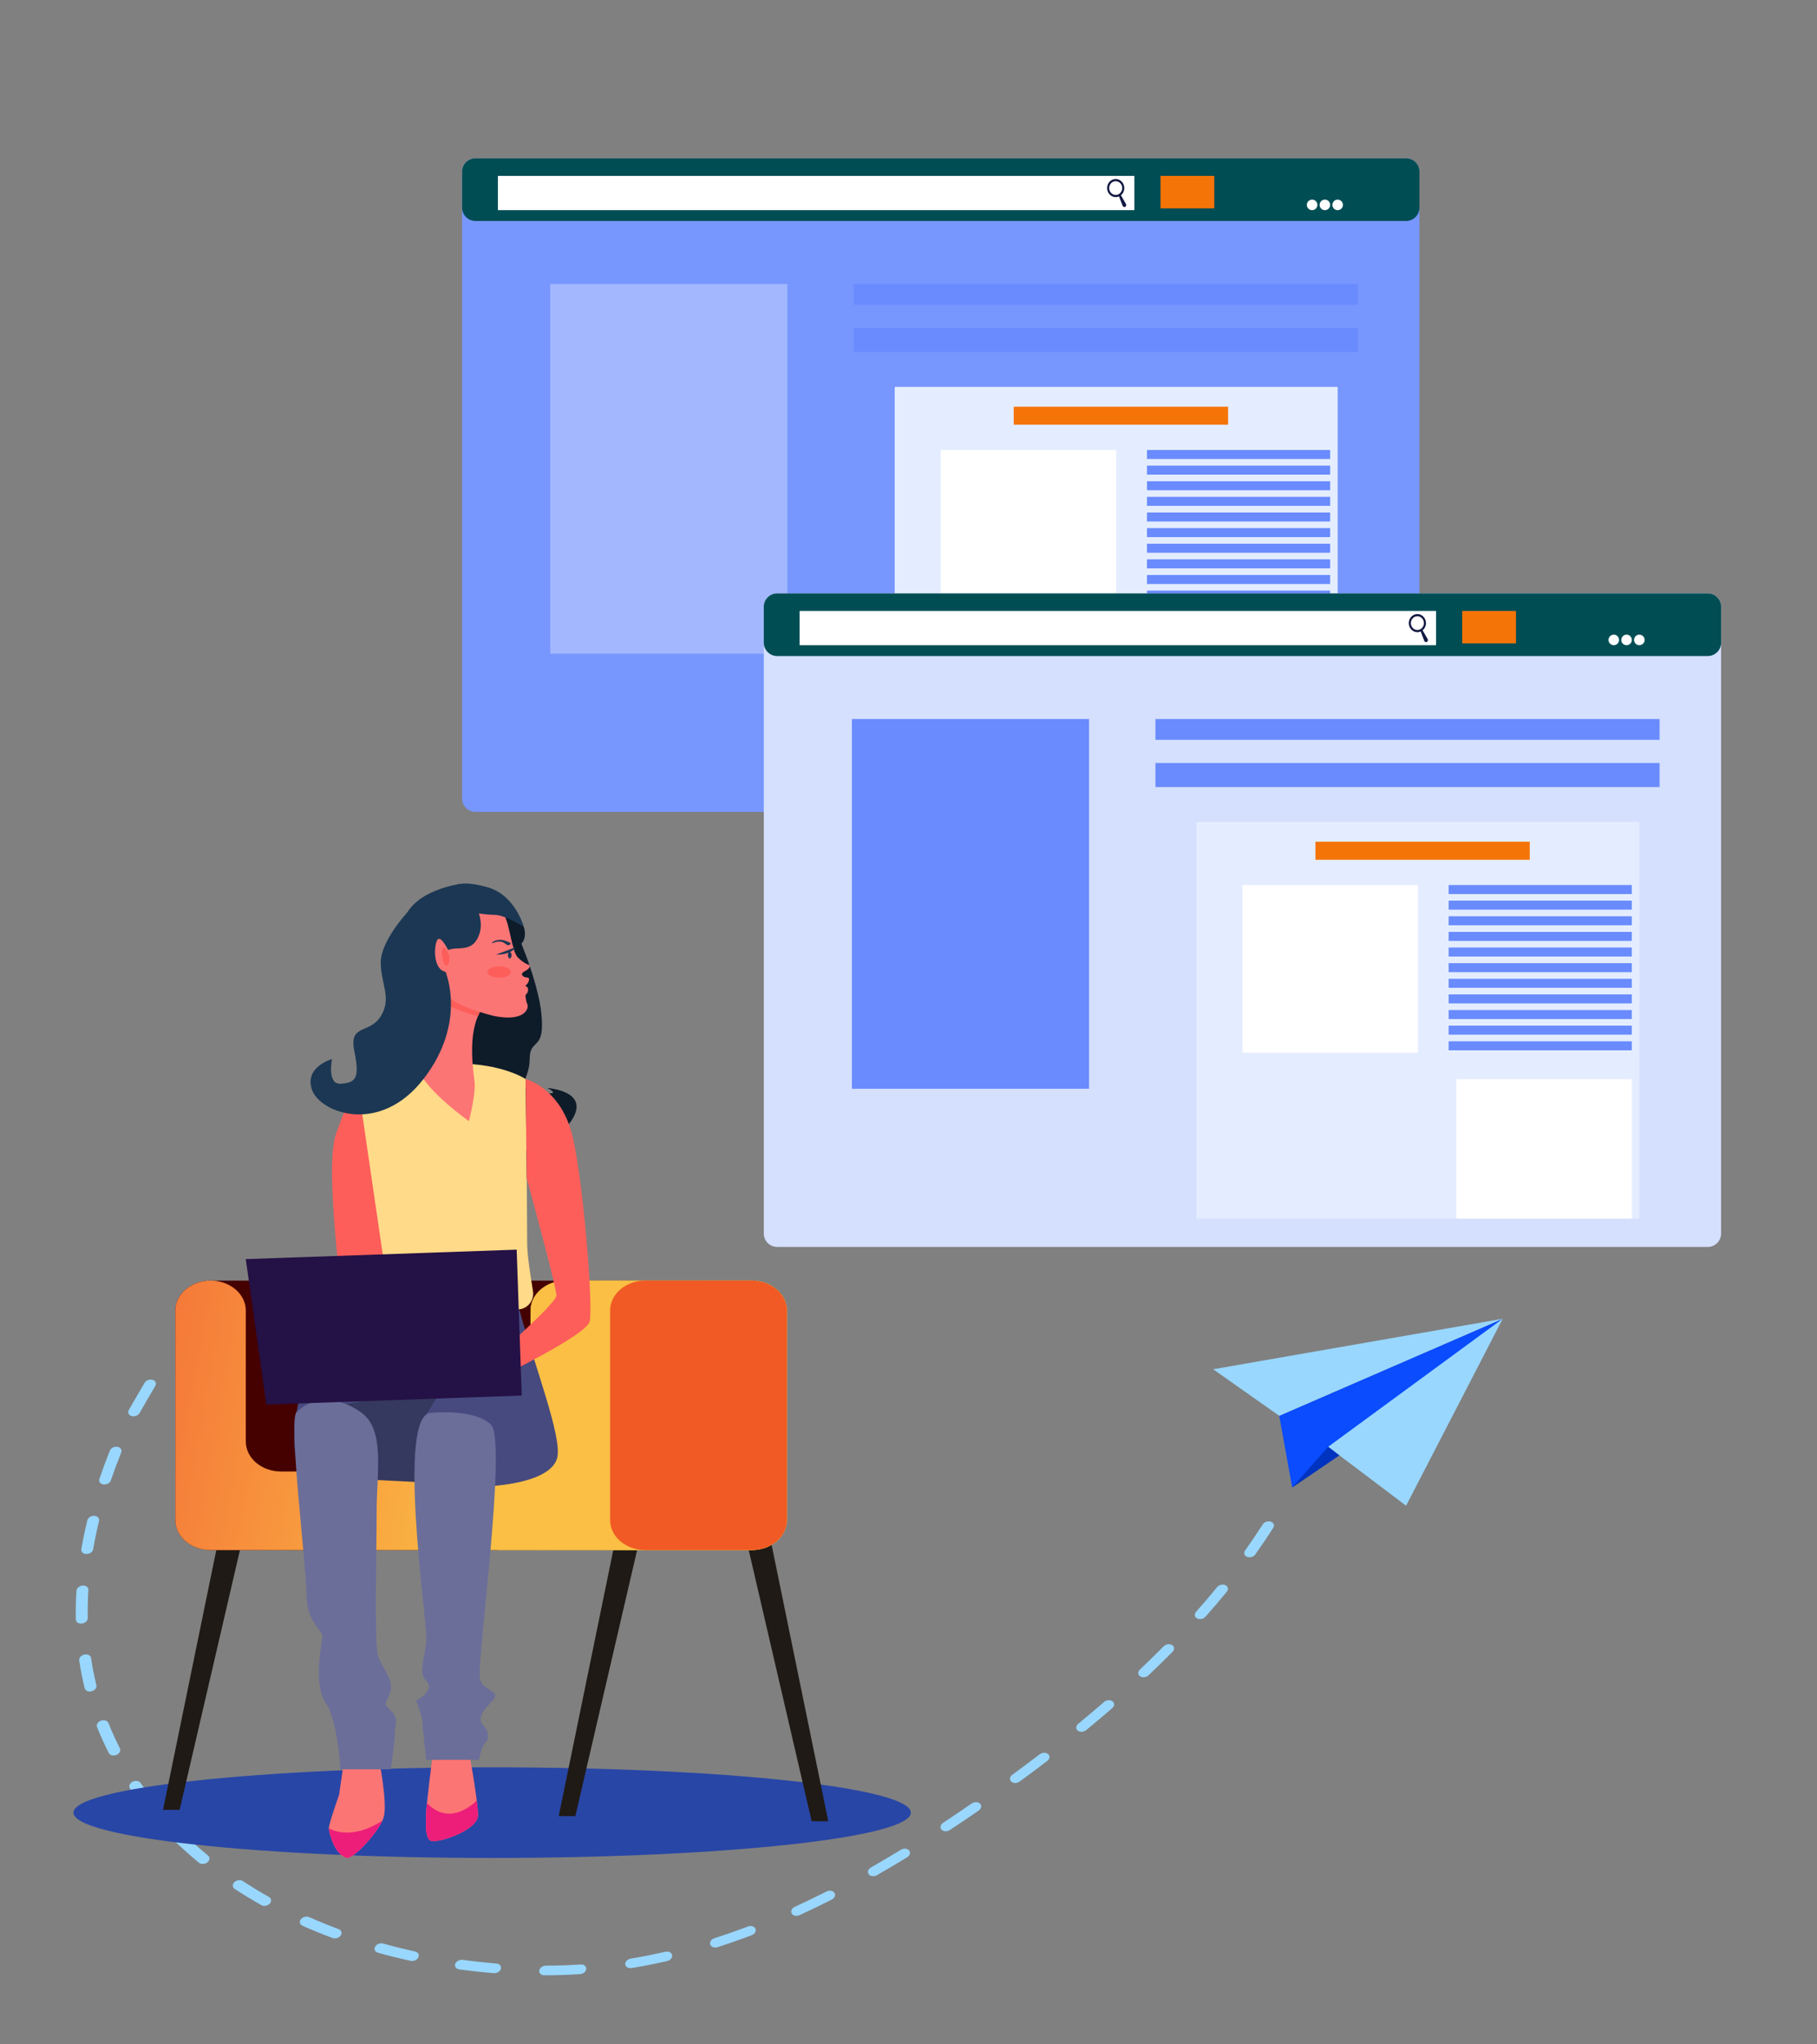 <?xml version="1.0" encoding="utf-8"?>
<!-- Generator: Adobe Illustrator 24.1.1, SVG Export Plug-In . SVG Version: 6.00 Build 0)  -->
<svg version="1.1" id="_x3C_Layer_x3E_" xmlns="http://www.w3.org/2000/svg" xmlns:xlink="http://www.w3.org/1999/xlink" x="0px"
	 y="0px" viewBox="0 0 1582 1779.59" style="enable-background:new 0 0 1582 1779.59;" xml:space="preserve">
<rect x="0" y="0" width="1582" height="1779.59" fill="#808080" stroke="none"/>
<style type="text/css">
	.st0{display:none;fill:#F5F5F5;}
	.st1{fill:#99D7FF;}
	.st2{fill:#7796FE;}
	.st3{fill:#004D54;}
	.st4{fill:#A2B7FD;}
	.st5{fill:#698BFD;}
	.st6{fill:#FFFFFF;}
	.st7{fill:#121841;}
	.st8{fill:#F57408;}
	.st9{fill:#E4EDFF;}
	.st10{fill:#D5DFFE;}
	.st11{fill:#2846A6;}
	.st12{fill:#1F1A15;}
	.st13{fill:#450000;}
	.st14{fill:url(#SVGID_1_);}
	.st15{fill:#FABF44;}
	.st16{fill:#F15A24;}
	.st17{fill:#0E1B29;}
	.st18{fill:#FC7575;}
	.st19{fill:#FFDA88;}
	.st20{fill:#464A7F;}
	.st21{fill:#35385F;}
	.st22{fill:#6B6E99;}
	.st23{fill:#FD5E5A;}
	.st24{fill:#241145;}
	.st25{fill:#ED1E79;}
	.st26{fill:#1B3753;}
	.st27{fill:#0A4CFE;}
	.st28{fill:#0033BF;}
</style>
<rect x="-1424" y="-313.69" class="st0" width="3006" height="1670"/>
<g>
	<g>
		<g>
			<path class="st1" d="M132.89,1201.24c2.56,0.77,3.59,3.18,2.3,5.37c-5.69,9.64-10.28,17.55-13.64,23.5
				c-1.24,2.2-4.34,3.41-6.94,2.68c-2.59-0.73-3.68-3.11-2.43-5.32c3.39-6.01,8-13.97,13.73-23.66c0.4-0.68,0.98-1.26,1.67-1.72
				C129.09,1201.09,131.12,1200.71,132.89,1201.24z M102.25,1259.53c2.72,0.45,4.19,2.67,3.27,4.95c-3.26,8.12-6.29,16.29-9,24.29
				c-0.78,2.3-3.65,3.89-6.42,3.55c-2.76-0.34-4.37-2.48-3.59-4.78c2.75-8.13,5.83-16.44,9.15-24.69c0.37-0.92,1.07-1.71,1.96-2.3
				C98.93,1259.68,100.63,1259.26,102.25,1259.53z M82.15,1319.64c2.81,0.16,4.64,2.17,4.08,4.49c-2,8.21-3.71,16.48-5.11,24.59
				c-0.39,2.33-3.03,4.19-5.87,4.16c-2.84-0.02-4.82-1.93-4.43-4.25c1.42-8.26,3.17-16.7,5.2-25.08c0.27-1.13,1.06-2.12,2.13-2.83
				C79.28,1319.98,80.7,1319.56,82.15,1319.64z M72.01,1380.35c2.87-0.19,5.08,1.55,4.93,3.87c-0.5,8.2-0.68,16.42-0.52,24.42
				c0.04,2.3-2.25,4.44-5.12,4.77c-2.87,0.34-5.24-1.26-5.28-3.56c-0.17-8.19,0.02-16.59,0.54-24.98c0.08-1.35,0.95-2.6,2.23-3.45
				C69.69,1380.82,70.82,1380.43,72.01,1380.35z M73.53,1440.38c2.85-0.56,5.44,0.81,5.77,3.06c1.17,7.93,2.72,15.86,4.61,23.59
				c0.54,2.21-1.31,4.59-4.13,5.32c-2.82,0.73-5.55-0.48-6.08-2.69c-1.94-7.92-3.53-16.05-4.73-24.18c-0.23-1.56,0.67-3.13,2.2-4.14
				C71.85,1440.89,72.65,1440.56,73.53,1440.38z M87.96,1497.97c2.75-0.96,5.65-0.02,6.49,2.1c2.94,7.42,6.29,14.82,9.94,21.98
				c1.04,2.04-0.28,4.59-2.96,5.71c-2.67,1.11-5.69,0.36-6.73-1.68c-3.75-7.35-7.18-14.93-10.19-22.54c-0.68-1.71,0.2-3.66,2-4.85
				C86.94,1498.4,87.42,1498.16,87.96,1497.97z M115.4,1551.14c2.55-1.33,5.68-0.85,7.01,1.06c1.06,1.54,2.14,3.07,3.25,4.6
				c3.68,5.11,7.59,10.18,11.64,15.08c1.49,1.81,0.69,4.47-1.73,5.92c-2.45,1.46-5.65,1.17-7.15-0.65
				c-4.15-5.02-8.15-10.21-11.92-15.44c-1.13-1.57-2.24-3.14-3.33-4.72c-1.21-1.75-0.47-4.11,1.64-5.51
				C115,1551.37,115.2,1551.25,115.4,1551.14z M161.98,1598.42c6.05,5.79,12.48,11.49,19.12,16.93c1.89,1.54,1.66,4.2-0.51,5.94
				c-2.17,1.74-5.45,1.9-7.33,0.35c-6.8-5.57-13.38-11.39-19.58-17.33c-1.73-1.66-1.28-4.32,1.02-5.95
				c0.05-0.04,0.11-0.08,0.17-0.11C157.14,1596.73,160.29,1596.8,161.98,1598.42z M211.45,1637.6c7.27,4.78,14.92,9.43,22.72,13.82
				c2.21,1.24,2.51,3.84,0.68,5.81c-1.83,1.96-5.11,2.55-7.32,1.3c-7.98-4.48-15.79-9.24-23.23-14.13c-2.08-1.37-2.17-4-0.2-5.88
				c0.25-0.24,0.52-0.45,0.81-0.64C206.89,1636.57,209.63,1636.41,211.45,1637.6z M269.21,1668.99c8.31,3.69,16.93,7.21,25.62,10.44
				c2.47,0.92,3.29,3.4,1.82,5.53c-1.47,2.14-4.66,3.12-7.13,2.2c-8.88-3.31-17.69-6.9-26.18-10.68c-2.37-1.05-2.98-3.59-1.36-5.66
				c0.37-0.47,0.82-0.87,1.33-1.21C265.02,1668.48,267.38,1668.17,269.21,1668.99z M333.55,1691.99c9.09,2.53,18.46,4.85,27.84,6.89
				c2.66,0.58,3.96,2.88,2.89,5.13c-1.07,2.25-4.1,3.6-6.77,3.03c-9.58-2.09-19.15-4.46-28.43-7.05c-2.6-0.72-3.7-3.1-2.46-5.31
				c0.4-0.72,1-1.33,1.72-1.81C329.82,1691.89,331.8,1691.5,333.55,1691.99z M402.83,1706.18c9.67,1.32,19.55,2.39,29.38,3.19
				c2.8,0.23,4.55,2.29,3.9,4.6c-0.65,2.31-3.44,4.01-6.24,3.78c-10.03-0.82-20.13-1.92-30.01-3.26c-2.75-0.37-4.31-2.54-3.49-4.83
				c0.35-0.97,1.08-1.82,2.01-2.44C399.62,1706.39,401.25,1705.97,402.83,1706.18z M475.34,1711.22c9.99,0,20.13-0.35,30.15-1.03
				c2.87-0.2,5.09,1.52,4.96,3.84c-0.13,2.32-2.56,4.35-5.43,4.55c-10.31,0.7-20.75,1.06-31.02,1.06c-2.85,0-4.86-1.88-4.49-4.21
				c0.2-1.24,1.03-2.35,2.19-3.12C472.73,1711.63,474.01,1711.22,475.34,1711.22z M1106.48,1324.67c2.52,0.84,3.44,3.28,2.06,5.45
				c-4.89,7.67-10.13,15.45-15.59,23.12c-1.51,2.12-4.71,3.06-7.16,2.1c-2.44-0.96-3.2-3.45-1.69-5.57
				c5.36-7.53,10.51-15.17,15.32-22.71c0.4-0.63,0.94-1.16,1.59-1.58C1102.58,1324.43,1104.69,1324.07,1106.48,1324.67z
				 M549.19,1705.08c9.94-1.64,20.05-3.64,30.08-5.95c2.83-0.65,5.5,0.63,5.95,2.86c0.44,2.23-1.49,4.56-4.33,5.22
				c-10.3,2.37-20.7,4.43-30.91,6.11c-2.86,0.47-5.36-0.99-5.58-3.27c-0.14-1.52,0.76-3.01,2.22-3.98
				C547.35,1705.59,548.23,1705.24,549.19,1705.08z M1066.96,1379.99c2.33,1.1,2.86,3.65,1.19,5.7
				c-5.93,7.26-12.19,14.6-18.59,21.79c-1.78,2-5.05,2.65-7.3,1.46c-2.26-1.19-2.65-3.77-0.87-5.77
				c6.3-7.09,12.46-14.31,18.31-21.47c0.35-0.43,0.78-0.81,1.26-1.12C1062.71,1379.41,1065.11,1379.12,1066.96,1379.99z
				 M622.08,1687.32c9.57-3.07,19.34-6.49,29.03-10.16c2.71-1.03,5.67-0.18,6.61,1.91c0.93,2.08-0.52,4.61-3.23,5.64
				c-9.91,3.76-19.9,7.26-29.69,10.4c-2.77,0.89-5.62-0.13-6.38-2.28c-0.59-1.69,0.3-3.57,2.05-4.73
				C620.94,1687.77,621.49,1687.51,622.08,1687.32z M1020.48,1432.14c2.15,1.3,2.35,3.92,0.44,5.85
				c-6.71,6.77-13.74,13.65-20.92,20.44c-1.98,1.88-5.27,2.28-7.35,0.9c-2.08-1.37-2.16-4.01-0.17-5.88
				c7.08-6.71,14.04-13.5,20.66-20.19c0.29-0.29,0.59-0.54,0.93-0.76C1015.99,1431.22,1018.65,1431.02,1020.48,1432.14z
				 M691.99,1660.02c9.06-4.15,18.33-8.62,27.54-13.3c2.57-1.3,5.69-0.8,6.99,1.13c1.29,1.93,0.23,4.55-2.31,5.85
				c-9.37,4.76-18.8,9.31-28.02,13.53c-2.63,1.21-5.7,0.57-6.86-1.42c-1.02-1.75-0.22-3.97,1.78-5.29
				C691.39,1660.33,691.68,1660.17,691.99,1660.02z M968.61,1481.09c1.98,1.47,1.9,4.12-0.19,5.92
				c-7.37,6.39-15.01,12.84-22.71,19.16c-2.15,1.73-5.43,1.95-7.34,0.43c-1.91-1.52-1.73-4.18,0.41-5.94
				c7.62-6.26,15.18-12.64,22.48-18.96c0.2-0.17,0.4-0.33,0.62-0.47C963.94,1479.87,966.82,1479.76,968.61,1481.09z M912.56,1527.03
				c1.83,1.59,1.51,4.26-0.71,5.95c-7.82,5.98-15.93,12.03-24.1,17.99c-2.36,1.65-5.53,1.67-7.3,0.03c-1.77-1.63-1.37-4.3,0.9-5.95
				c8.1-5.91,16.13-11.91,23.89-17.84c0.11-0.08,0.22-0.17,0.34-0.24C907.78,1525.52,910.83,1525.52,912.56,1527.03z M758.24,1625.8
				c8.51-4.87,17.29-10.07,26.09-15.45c2.43-1.48,5.64-1.24,7.18,0.55c1.53,1.79,0.79,4.49-1.61,5.93
				c-8.9,5.45-17.79,10.71-26.41,15.64c-2.48,1.42-5.66,1.08-7.11-0.77c-1.38-1.75-0.68-4.22,1.52-5.68
				C757.99,1625.94,758.11,1625.87,758.24,1625.8z M853.3,1570.22c1.69,1.69,1.18,4.35-1.14,5.95c-8.1,5.59-16.1,10.99-23.76,16.07
				l-1.36,0.9c-2.36,1.56-5.6,1.43-7.24-0.29c-1.64-1.72-1.06-4.38,1.3-5.95l1.36-0.9c7.6-5.04,15.53-10.4,23.57-15.95
				c0.03-0.02,0.06-0.04,0.09-0.06C848.44,1568.47,851.63,1568.56,853.3,1570.22z"/>
		</g>
	</g>
	<g>
		<path class="st2" d="M1224.23,706.8H413.97c-6.42,0-11.62-5.2-11.62-11.62v-545.7c0-6.42,5.2-11.62,11.62-11.62h810.26
			c6.42,0,11.62,5.2,11.62,11.62v545.7C1235.84,701.6,1230.64,706.8,1224.23,706.8z"/>
		<path class="st3" d="M1224.23,192.37H413.97c-6.42,0-11.62-5.2-11.62-11.62v-31.27c0-6.42,5.2-11.62,11.62-11.62h810.26
			c6.42,0,11.62,5.2,11.62,11.62v31.27C1235.84,187.17,1230.64,192.37,1224.23,192.37z"/>
		<rect x="479.06" y="247.23" class="st4" width="206.49" height="321.88"/>
		<rect x="743.35" y="247.23" class="st5" width="438.95" height="18.09"/>
		<rect x="743.35" y="285.51" class="st5" width="438.95" height="20.93"/>
		<rect x="433.53" y="153.13" class="st6" width="554.12" height="29.82"/>
		<path class="st6" d="M1147,178.37c0,2.54-2.05,4.59-4.59,4.59c-2.54,0-4.59-2.05-4.59-4.59c0-2.53,2.05-4.59,4.59-4.59
			C1144.95,173.78,1147,175.83,1147,178.37z"/>
		<path class="st6" d="M1158.12,178.37c0,2.54-2.05,4.59-4.59,4.59c-2.54,0-4.59-2.05-4.59-4.59c0-2.53,2.05-4.59,4.59-4.59
			C1156.07,173.78,1158.12,175.83,1158.12,178.37z"/>
		<path class="st6" d="M1169.24,178.37c0,2.54-2.05,4.59-4.59,4.59c-2.54,0-4.59-2.05-4.59-4.59c0-2.53,2.06-4.59,4.59-4.59
			C1167.18,173.78,1169.24,175.83,1169.24,178.37z"/>
		<path class="st7" d="M980.35,177.6l-4.41-7.61c1.78-1.44,2.94-3.71,2.94-6.26c0-4.35-3.34-7.89-7.47-7.89
			c-4.13,0-7.48,3.53-7.48,7.89c0,4.35,3.35,7.88,7.48,7.88c1.03,0,2-0.22,2.89-0.61l3.12,8.15c0.03,0.08,0.08,0.18,0.12,0.26
			c0.47,0.82,1.49,1.08,2.26,0.58C980.58,179.49,980.82,178.41,980.35,177.6z M965.72,163.73c0-3.3,2.55-5.99,5.68-5.99
			c3.13,0,5.68,2.69,5.68,5.99c0,3.3-2.55,5.99-5.68,5.99C968.27,169.72,965.72,167.03,965.72,163.73z"/>
		<rect x="1010.41" y="153.13" class="st8" width="46.83" height="28.25"/>
		<rect x="779" y="336.79" class="st9" width="385.65" height="345.34"/>
		<rect x="819.1" y="391.73" class="st6" width="152.73" height="145.99"/>
		<rect x="1005.39" y="560.81" class="st6" width="152.73" height="121.32"/>
		<rect x="882.63" y="354.06" class="st8" width="186.64" height="15.7"/>
		<rect x="998.64" y="391.73" class="st5" width="159.48" height="7.85"/>
		<rect x="998.64" y="405.34" class="st5" width="159.48" height="7.85"/>
		<rect x="998.64" y="418.94" class="st5" width="159.48" height="7.85"/>
		<rect x="998.64" y="432.54" class="st5" width="159.48" height="7.85"/>
		<rect x="998.64" y="446.15" class="st5" width="159.48" height="7.85"/>
		<rect x="998.64" y="459.75" class="st5" width="159.48" height="7.85"/>
		<rect x="998.64" y="473.36" class="st5" width="159.48" height="7.85"/>
		<rect x="998.64" y="486.96" class="st5" width="159.48" height="7.85"/>
		<rect x="998.64" y="500.57" class="st5" width="159.48" height="7.85"/>
		<rect x="998.64" y="514.17" class="st5" width="159.48" height="7.85"/>
		<rect x="998.64" y="527.77" class="st5" width="159.48" height="7.85"/>
	</g>
	<g>
		<path class="st10" d="M1486.88,1085.53H676.63c-6.41,0-11.62-5.2-11.62-11.61v-545.7c0-6.41,5.2-11.61,11.62-11.61h810.26
			c6.42,0,11.62,5.2,11.62,11.61v545.7C1498.5,1080.33,1493.3,1085.53,1486.88,1085.53z"/>
		<path class="st3" d="M1486.88,571.11H676.63c-6.41,0-11.62-5.2-11.62-11.61v-31.28c0-6.41,5.2-11.61,11.62-11.61h810.26
			c6.42,0,11.62,5.2,11.62,11.61v31.28C1498.5,565.9,1493.3,571.11,1486.88,571.11z"/>
		<rect x="741.72" y="625.96" class="st5" width="206.49" height="321.88"/>
		<rect x="1006" y="625.96" class="st5" width="438.95" height="18.1"/>
		<rect x="1006" y="664.24" class="st5" width="438.95" height="20.93"/>
		<rect x="696.2" y="531.86" class="st6" width="554.11" height="29.82"/>
		<path class="st6" d="M1409.66,557.1c0,2.54-2.05,4.59-4.59,4.59s-4.59-2.05-4.59-4.59c0-2.53,2.05-4.59,4.59-4.59
			S1409.66,554.57,1409.66,557.1z"/>
		<path class="st6" d="M1420.78,557.1c0,2.54-2.05,4.59-4.59,4.59s-4.59-2.05-4.59-4.59c0-2.53,2.05-4.59,4.59-4.59
			S1420.78,554.57,1420.78,557.1z"/>
		<path class="st6" d="M1431.9,557.1c0,2.54-2.05,4.59-4.59,4.59s-4.59-2.05-4.59-4.59c0-2.53,2.05-4.59,4.59-4.59
			S1431.9,554.57,1431.9,557.1z"/>
		<path class="st7" d="M1243,556.33l-4.41-7.61c1.79-1.43,2.95-3.7,2.95-6.25c0-4.35-3.35-7.89-7.48-7.89
			c-4.13,0-7.48,3.53-7.48,7.89c0,4.36,3.35,7.88,7.48,7.88c1.02,0,2-0.22,2.89-0.61l3.11,8.15c0.03,0.08,0.08,0.18,0.12,0.26
			c0.48,0.82,1.49,1.08,2.27,0.57C1243.23,558.22,1243.48,557.15,1243,556.33z M1228.38,542.46c0-3.3,2.55-5.99,5.68-5.99
			s5.68,2.69,5.68,5.99c0,3.3-2.54,5.99-5.68,5.99S1228.38,545.77,1228.38,542.46z"/>
		<rect x="1273.07" y="531.86" class="st8" width="46.83" height="28.25"/>
		<rect x="1041.66" y="715.52" class="st9" width="385.65" height="345.34"/>
		<rect x="1081.76" y="770.47" class="st6" width="152.73" height="145.99"/>
		<rect x="1268.05" y="939.55" class="st6" width="152.73" height="121.32"/>
		<rect x="1145.29" y="732.79" class="st8" width="186.64" height="15.7"/>
		<rect x="1261.3" y="770.47" class="st5" width="159.48" height="7.85"/>
		<rect x="1261.3" y="784.07" class="st5" width="159.48" height="7.85"/>
		<rect x="1261.3" y="797.67" class="st5" width="159.48" height="7.85"/>
		<rect x="1261.3" y="811.28" class="st5" width="159.48" height="7.85"/>
		<rect x="1261.3" y="824.88" class="st5" width="159.48" height="7.85"/>
		<rect x="1261.3" y="838.49" class="st5" width="159.48" height="7.85"/>
		<rect x="1261.3" y="852.09" class="st5" width="159.48" height="7.85"/>
		<rect x="1261.3" y="865.69" class="st5" width="159.48" height="7.85"/>
		<rect x="1261.3" y="879.3" class="st5" width="159.48" height="7.84"/>
		<rect x="1261.3" y="892.9" class="st5" width="159.48" height="7.85"/>
		<rect x="1261.3" y="906.51" class="st5" width="159.48" height="7.85"/>
	</g>
	<g>
		<path class="st11" d="M793.06,1578.02c0,21.79-163.21,39.45-364.55,39.45c-201.33,0-364.55-17.66-364.55-39.45
			c0-21.79,163.21-39.45,364.55-39.45C629.85,1538.58,793.06,1556.24,793.06,1578.02z"/>
		<polygon class="st12" points="486.47,1581.04 500.94,1581.04 558.53,1333.02 537.56,1331.91 		"/>
		<polygon class="st12" points="721.16,1585.52 706.69,1585.52 649.1,1337.48 670.07,1336.39 		"/>
		<polygon class="st12" points="334.07,1558.75 319.61,1558.75 262.02,1310.72 282.99,1309.62 		"/>
		<polygon class="st12" points="141.94,1575.59 156.4,1575.59 213.99,1327.56 193.03,1326.46 		"/>
		<path class="st13" d="M152.66,1140.94v182.43c0,14.4,13.74,26.08,30.68,26.08h471.11c16.94,0,30.68-11.68,30.68-26.08v-182.43
			c0-14.41-13.74-26.09-30.68-26.09H183.34C166.4,1114.85,152.66,1126.53,152.66,1140.94z"/>
		
			<linearGradient id="SVGID_1_" gradientUnits="userSpaceOnUse" x1="-1006.934" y1="1182.196" x2="-1574.54" y2="1284.335" gradientTransform="matrix(-1 0 0 1 -865.649 0)">
			<stop  offset="0" style="stop-color:#F57939"/>
			<stop  offset="1" style="stop-color:#FFFB4D"/>
		</linearGradient>
		<path class="st14" d="M183.34,1114.85c16.94,0,30.68,11.68,30.68,26.09v114.02c0,14.4,13.73,26.08,30.68,26.08h186.55
			c16.29,0,29.61-10.79,30.62-24.42l0,0l0,0c0.08-158.54,0.06-103.86,0.06-115.68c0-14.41,13.74-26.09,30.68-26.09h161.85
			c16.94,0,30.68,11.68,30.68,26.09v182.43c0,14.4-13.74,26.08-30.68,26.08H183.34c-16.94,0-30.68-11.68-30.68-26.08v-182.43
			C152.66,1126.53,166.4,1114.85,183.34,1114.85z"/>
		<g>
			<path class="st15" d="M461.92,1142.25L461.92,1142.25L461.92,1142.25z"/>
			<path class="st15" d="M461.92,1142.75L461.92,1142.75L461.92,1142.75z"/>
			<path class="st15" d="M461.86,1256.62c0.04-83.24,0.06-107.7,0.06-113.87v0v0c0-0.03,0-0.05,0-0.08v-0.38c0-0.02,0-0.05,0-0.07
				c0,0.01,0,0.01,0,0.02c0-0.02,0-0.03,0-0.05v-0.03c0-0.15,0-0.29,0-0.41v-0.01v0.01c0-0.05,0-0.1,0-0.14c0-0.15,0-0.27,0-0.38
				v-0.01c0-0.05,0-0.11,0-0.15v-0.14c0-14.41,13.74-26.09,30.68-26.09h161.85c16.94,0,30.68,11.68,30.68,26.09v182.43
				c0,14.4-13.74,26.08-30.68,26.08H432.87l-1.62-68.41C447.53,1281.04,460.86,1270.25,461.86,1256.62z"/>
		</g>
		<path class="st16" d="M561.89,1349.45h92.56c16.94,0,30.68-11.68,30.68-26.08v-182.43c0-14.41-13.74-26.09-30.68-26.09h-92.56
			c-16.95,0-30.68,11.68-30.68,26.09v182.43C531.21,1337.78,544.95,1349.45,561.89,1349.45z"/>
		<g>
			<g>
				<path class="st17" d="M419.82,772.45c0,0-49.61-8.46-66.96,25.8c-17.35,34.26-15.71,111.75,7.9,131.81
					c23.62,20.06,19.69,71.46,40.37,86.63c20.69,15.17,73.41,22.03,73.41-13.7c0,0-25.69,4.35-32.2-17.9c0,0,36.87,17.28,54.89-9.09
					c18.01-26.38-20.69-28.82-20.69-28.82s15.21,7.47-7.48,3.55c-22.69-3.91-7.88-9.58-7.88-28.76s14.03-5.62,10.02-40.87
					C467.21,845.88,436.73,771.24,419.82,772.45z"/>
				<path class="st18" d="M300.06,1528.83l-4.81,33.59c0,0-8.96,25.38-8.96,29.11c0,2.47,4.21,22.49,15.42,25.87
					c5.75,1.74,29.28-23.95,32.41-35.57c3.66-13.58-5.29-55.98-5.29-55.98L300.06,1528.83z"/>
				<path class="st18" d="M377.35,1522.86c0,0-6.39,49.26-6.39,56.72c0,7.47-1.01,18.18,3.19,22.39c4.21,4.21,42-8.21,42-21.65
					c0-13.43-8.21-57.47-8.21-57.47H377.35z"/>
				<path class="st19" d="M459,1082.41c0-33.63-1.39-143.04-1.39-143.04s-19.89-13.48-59.7-13.48c-12.8,0-24.57-2.19-37.32,0.13
					c-26.89,4.89-51.33,16.39-51.33,16.39s8.25,103.22-4.65,173.69c-2.28,12.45,7.45,23.87,20.11,23.87H450.5
					c8.48,0,14.93-7.63,13.54-16C461.09,1106.12,459,1091.14,459,1082.41z"/>
				<path class="st20" d="M317.32,1137.79c-20.4,15.8-24.76,21.24-30.57,28.36c-45.3,55.6-32.26,131.11-11.67,128.28
					c20.59-2.83,63.15-10.21,96.1-3.34c32.95,6.87,107.09,4.81,113.96-21.96c4.57-17.83-19.8-79.89-32.99-129.15L317.32,1137.79z"/>
				<path class="st21" d="M386.37,1207.35l-15.41,24.2c-7.58,17.35-3.16,58.9-3.16,58.9l-67.74-3.43l-3.22-63.83L386.37,1207.35z"/>
				<path class="st22" d="M374.63,1230c0,0,38.44-4.12,52.86,10.29c14.41,14.42-13.05,210.75-9.61,221.73
					c3.43,10.98,19.91,9.61,10.3,19.22c-9.61,9.61-12.01,16.13-7.55,20.59c4.46,4.46,6.18,10.98,2.06,15.1
					c-4.12,4.12-5.49,15.1-5.49,15.1h-46.01c0,0-3.42-28.15-3.42-32.95c0-4.8-5.49-18.53-5.49-18.53s17.14-8.94,8.91-17.17
					c-8.23-8.23,0-20.59,0-38.44C371.18,1407.11,345.8,1233.43,374.63,1230z"/>
				<path class="st22" d="M258.14,1229.45c13.3-13.3,34.8-14.96,56.08,0c21.28,14.96,13.73,52.03,13.73,85.67
					c0,33.64-2.2,116.7,1.3,127c3.51,10.3,14.49,20.59,10.37,31.58c-4.12,10.98-6.19,8.69,0.91,15.79c7.1,7.1,3.21,12.36,3.21,19.91
					c0,7.55-3.43,30.89-3.43,30.89h-43.94c0,0-2.06-41.87-13.04-58.35c-10.98-16.48-2.75-52.17-2.75-57.66
					c0-5.5-13.73-12.36-13.73-36.39C266.85,1363.86,250.91,1236.68,258.14,1229.45z"/>
				<path class="st23" d="M311.37,942.42c0,0-7.81,13.67-18.8,44.55c-10.98,30.89,7.49,153.31,7.49,173.91
					c0,20.59,25.83,46.47,25.83,46.47l21.97-24.71l-14.42-89.24L311.37,942.42z"/>
				<path class="st23" d="M457.61,939.37c0,0,31.66,7.81,41.33,51.74c9.66,43.93,17.51,146.9,14.49,159.26
					c-3.02,12.36-82.65,50.57-82.65,50.57l-6.73-13.5c0,0,60.39-52.17,60.39-59.72c0-7.55-25.84-102.05-25.84-102.05L457.61,939.37z
					"/>
				<polygon class="st24" points="213.99,1096.14 231.84,1222.8 454.26,1214.9 449.85,1087.91 				"/>
				<path class="st25" d="M332.9,1585.09c-20.73,13.13-36.15,11.75-46.59,6.74c0.28,3.48,4.57,22.29,15.41,25.56
					C306.97,1618.98,327.1,1597.64,332.9,1585.09z"/>
				<path class="st25" d="M416.16,1580.33c0-2.98-0.41-7.48-1.03-12.67c-11.96,10.75-27.94,17.84-43.39,2.05
					c-0.47,4.65-0.78,8.26-0.78,9.88c0,7.47-1.01,18.18,3.19,22.39C378.36,1606.18,416.16,1593.77,416.16,1580.33z"/>
				<path class="st18" d="M420.45,875c0,0-1.73,3.79-4.35,9.74c-9.08,20.6-3.3,52.18-2.84,57.68c0.91,11.03-4.98,33.6-4.98,33.6
					s-43.14-30.17-45.58-49.99l23.39-71.64L420.45,875z"/>
				<path class="st23" d="M386.1,854.38L420.45,875c0,0-1.73,3.8-4.35,9.74c-12.09-3.33-30.56-9.43-34.56-16.42L386.1,854.38z"/>
				<path class="st17" d="M394.41,795.95l51.88,28.63c0,0,10.77,0.25,10.77-11.75s-13.22-23.74-26.68-30.59
					c-13.46-6.85-30.34-9.81-30.34-9.81L394.41,795.95z"/>
				<path class="st18" d="M413.25,782.98c0,0,20.07,3.43,25.45,12.97c5.38,9.55,6.85,32.31,12.24,37.69
					c5.39,5.39,10.08,6.57,10.08,6.57s1.43,2.49-3.96,5.18c-5.38,2.69-1.31,5.63,2.04,5.63c3.35,0,0.53,6.37-2.04,7.1
					c0,0,3.3,0.98,2.69,4.16c-0.61,3.18-2.2,3.79-2.2,3.79s-0.17,4.16,1.55,8.07c1.72,3.91-2.44,15.54-28.71,10.4
					c0,0-39.04-9.18-41.37-20.19c-2.32-11.01-19.69-51.04-4.89-65.84C398.93,783.71,413.25,782.98,413.25,782.98z"/>
				<path class="st26" d="M395.14,771.82c0,0,4.89-6.37,29.37,0.61c24.47,6.97,31.55,34.66,31.55,34.66s-15.76-10.66-25.67-10.66
					c-9.91,0-32.34-3.76-35.98-7.4C390.77,785.39,395.14,771.82,395.14,771.82z"/>
				<path class="st26" d="M400.21,769.6c3.42,0,23.2,24.64,17.33,43c-5.87,18.35-19.82,10.16-28.64,15.05
					c-8.81,4.9,1.71,27.54,0.12,36.71c-1.59,9.18-26.31,61.67-26.31,61.67s-20.8-110.97-8.19-131.53
					C367.13,773.93,400.21,769.6,400.21,769.6z"/>
				<path class="st23" d="M424.36,846.18c0,2.74,4.6,4.96,10.27,4.96c5.67,0,10.27-2.22,10.27-4.96c0-2.74-4.6-4.96-10.27-4.96
					C428.96,841.22,424.36,843.44,424.36,846.18z"/>
				<path class="st26" d="M449.05,824.58c0,0-3.37,6.78-17.11,6.46L449.05,824.58z"/>
				<path class="st26" d="M444.9,821.27c0,0-5.1-3.05-9.05-3.05c-3.96,0-7.61,1.6-7.61,3.05c0,0,4.34-2.06,7.76-1.52
					c3.42,0.53,5.02,3.17,6.4,3.17C443.76,822.91,444.9,821.27,444.9,821.27z"/>
				<path class="st26" d="M387.89,846c0,0,19.03,44.1-19.19,93.37c-38.22,49.27-90.08,29.33-97.06,9.38
					c-6.98-19.95,17.44-26.77,17.44-26.77s-4.66,22.56,7.76,21.5c12.41-1.07,16.69-4,11.7-28.29
					c-4.98-24.29,13.04-14.55,22.97-30.46c9.92-15.9,0-28.05,0-46.84c0-18.79,23.01-43.41,23.01-43.41L387.89,846z"/>
				<path class="st18" d="M391.58,829.85c0,0-7.08-15.42-10.39-12.12c-3.3,3.3-4.95,26.06,6.7,28.27
					C399.55,848.2,391.58,829.85,391.58,829.85z"/>
				<path class="st23" d="M391.07,831.72c0,0-3.65-8.41-5.63-6.42c-1.98,1.98,0.15,15.22,2.82,15.22
					C390.92,840.52,391.72,835.96,391.07,831.72z"/>
				<path class="st26" d="M445.42,831.56c0,1.57-0.73,2.85-1.62,2.85c-0.89,0-1.62-1.28-1.62-2.85c0-1.58,0.73-2.86,1.62-2.86
					C444.69,828.7,445.42,829.98,445.42,831.56z"/>
			</g>
		</g>
	</g>
	<g>
		<polygon class="st27" points="1308.35,1148.08 1113.8,1232.55 1125.08,1294.99 		"/>
		<polygon class="st1" points="1224.22,1310.83 1156.34,1259.55 1308.35,1148.08 		"/>
		<polygon class="st1" points="1056.25,1192.03 1308.35,1148.08 1113.8,1232.55 		"/>
		<polygon class="st28" points="1125.08,1294.99 1156.34,1259.55 1166.19,1267 		"/>
	</g>
</g>
</svg>
